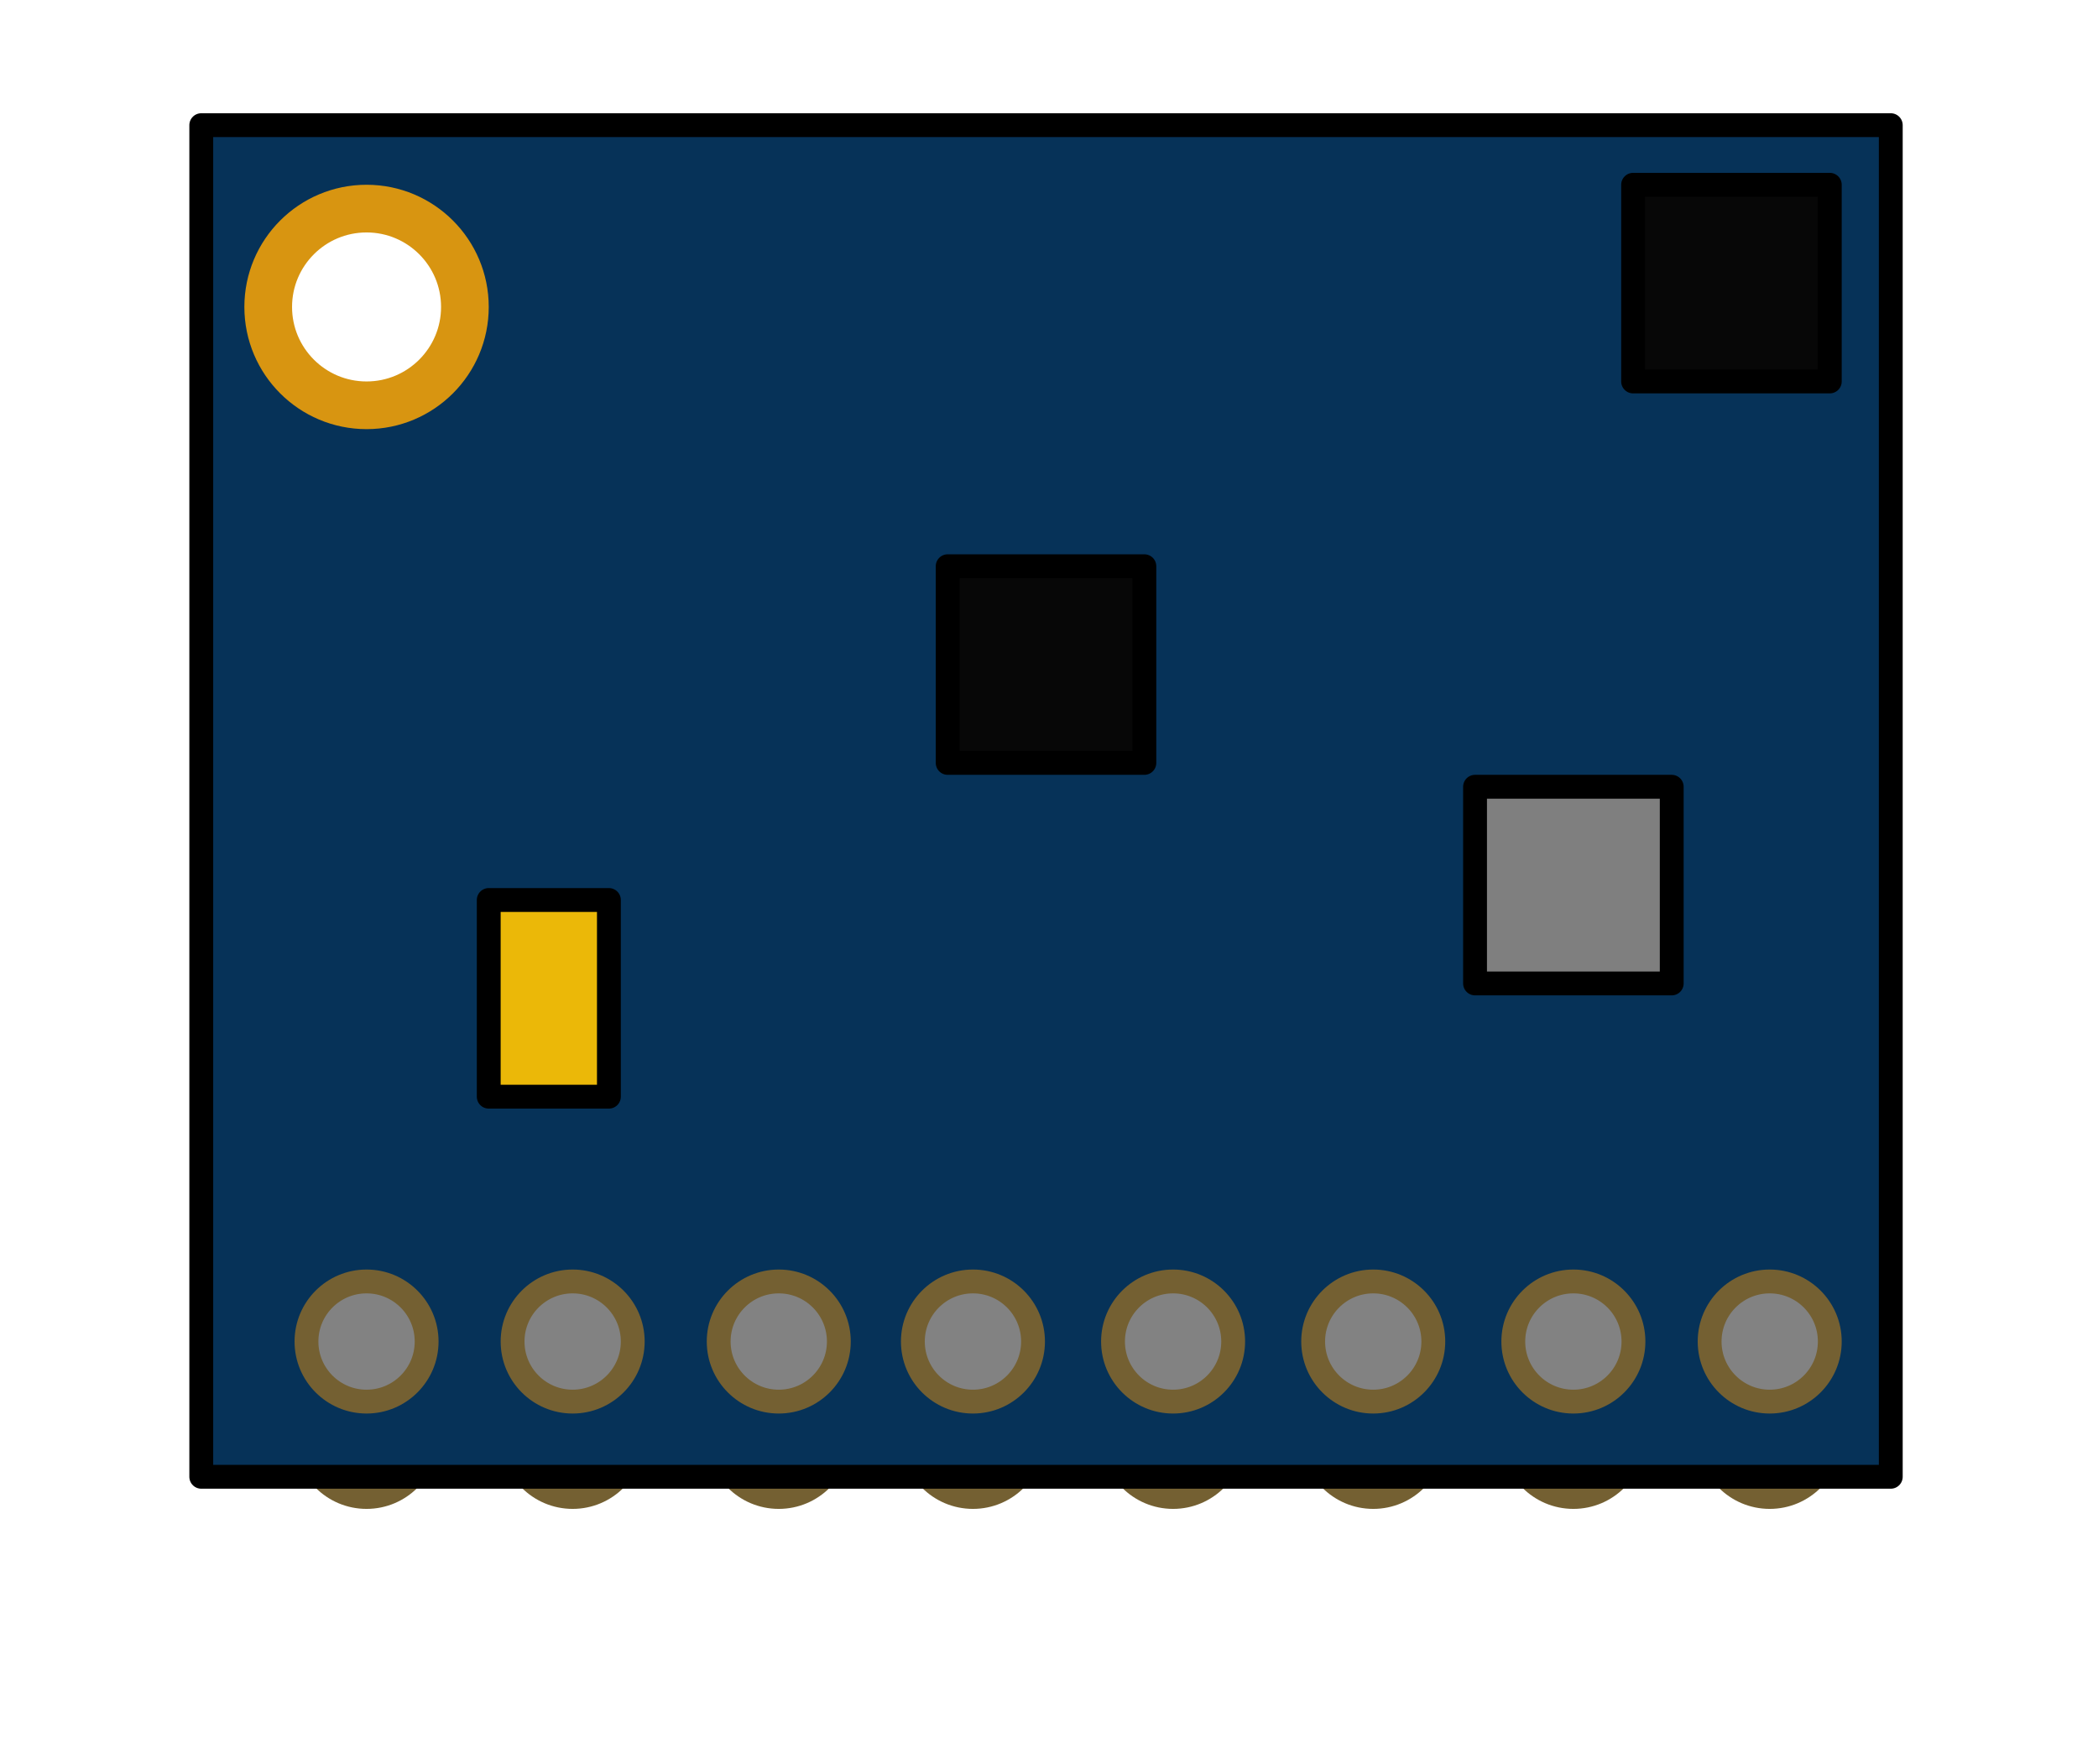 <?xml version="1.0"?>
<!DOCTYPE svg PUBLIC "-//W3C//DTD SVG 1.1//EN" "http://www.w3.org/Graphics/SVG/1.1/DTD/svg11.dtd">
<svg xmlns="http://www.w3.org/2000/svg" xmlns:xl="http://www.w3.org/1999/xlink" version="1.1" viewBox="235 117 88 74" width="88pt" height="74pt"><defs><filter id="Shadow" filterUnits="userSpaceOnUse"><feGaussianBlur in="SourceAlpha" result="blur" stdDeviation="3.488"/><feOffset in="blur" result="offset" dx="0" dy="4"/><feFlood flood-color="black" flood-opacity=".75" result="flood"/><feComposite in="flood" in2="offset" operator="in"/></filter></defs><g stroke="none" stroke-opacity="1" stroke-dasharray="none" fill="none" fill-opacity="1"><title>Canvas 1</title><g><title>Layer 1</title><g><use xl:href="#id44_Graphic" filter="url(#Shadow)"/><use xl:href="#id48_Graphic" filter="url(#Shadow)"/><use xl:href="#id52_Graphic" filter="url(#Shadow)"/><use xl:href="#id58_Graphic" filter="url(#Shadow)"/><use xl:href="#id59_Graphic" filter="url(#Shadow)"/><use xl:href="#id60_Graphic" filter="url(#Shadow)"/><use xl:href="#id61_Graphic" filter="url(#Shadow)"/><use xl:href="#id62_Graphic" filter="url(#Shadow)"/><use xl:href="#id63_Graphic" filter="url(#Shadow)"/><use xl:href="#id64_Graphic" filter="url(#Shadow)"/><use xl:href="#id65_Graphic" filter="url(#Shadow)"/><use xl:href="#id66_Graphic" filter="url(#Shadow)"/><use xl:href="#id67_Graphic" filter="url(#Shadow)"/></g><rect x="243.442" y="122.25" width="70.866" height="56.693" fill="#063258"/><rect x="243.442" y="122.25" width="70.866" height="56.693" stroke="black" stroke-linecap="round" stroke-linejoin="round" stroke-width="1"/><g id="id44_Graphic"><circle cx="250.375" cy="129.875" r="4.125" fill="white"/><circle cx="250.375" cy="129.875" r="4.125" stroke="#d89511" stroke-linecap="round" stroke-linejoin="round" stroke-width="2"/></g><g id="id48_Graphic"><rect x="274.75" y="140.75" width="8.25" height="8.25" fill="#070707"/><rect x="274.75" y="140.75" width="8.25" height="8.25" stroke="black" stroke-linecap="round" stroke-linejoin="round" stroke-width="1"/></g><g id="id52_Graphic"><circle cx="309.23" cy="173.27" r="2.52" fill="#828282"/><circle cx="309.23" cy="173.27" r="2.52" stroke="#746032" stroke-linecap="round" stroke-linejoin="round" stroke-width="1"/></g><g id="id58_Graphic"><circle cx="250.375" cy="173.27" r="2.52" fill="#828282"/><circle cx="250.375" cy="173.27" r="2.52" stroke="#746032" stroke-linecap="round" stroke-linejoin="round" stroke-width="1"/></g><g id="id59_Graphic"><circle cx="259.02" cy="173.27" r="2.52" fill="#828282"/><circle cx="259.02" cy="173.27" r="2.52" stroke="#746032" stroke-linecap="round" stroke-linejoin="round" stroke-width="1"/></g><g id="id60_Graphic"><circle cx="267.665" cy="173.27" r="2.52" fill="#828282"/><circle cx="267.665" cy="173.27" r="2.52" stroke="#746032" stroke-linecap="round" stroke-linejoin="round" stroke-width="1"/></g><g id="id61_Graphic"><circle cx="275.81" cy="173.27" r="2.52" fill="#828282"/><circle cx="275.81" cy="173.27" r="2.52" stroke="#746032" stroke-linecap="round" stroke-linejoin="round" stroke-width="1"/></g><g id="id62_Graphic"><circle cx="284.205" cy="173.27" r="2.52" fill="#828282"/><circle cx="284.205" cy="173.27" r="2.52" stroke="#746032" stroke-linecap="round" stroke-linejoin="round" stroke-width="1"/></g><g id="id63_Graphic"><circle cx="292.6" cy="173.27" r="2.52" fill="#828282"/><circle cx="292.6" cy="173.27" r="2.52" stroke="#746032" stroke-linecap="round" stroke-linejoin="round" stroke-width="1"/></g><g id="id64_Graphic"><circle cx="300.995" cy="173.27" r="2.52" fill="#828282"/><circle cx="300.995" cy="173.27" r="2.52" stroke="#746032" stroke-linecap="round" stroke-linejoin="round" stroke-width="1"/></g><g id="id65_Graphic"><rect x="255.5" y="154.75" width="5.04" height="8.25" fill="#ebb808"/><rect x="255.5" y="154.75" width="5.04" height="8.25" stroke="black" stroke-linecap="round" stroke-linejoin="round" stroke-width="1"/></g><g id="id66_Graphic"><rect x="303.5" y="124.75" width="8.25" height="8.25" fill="#070707"/><rect x="303.5" y="124.75" width="8.25" height="8.25" stroke="black" stroke-linecap="round" stroke-linejoin="round" stroke-width="1"/></g><g id="id67_Graphic"><rect x="296.87" y="150" width="8.25" height="8.25" fill="#7f7f7f"/><rect x="296.87" y="150" width="8.25" height="8.25" stroke="black" stroke-linecap="round" stroke-linejoin="round" stroke-width="1"/></g></g></g></svg>
